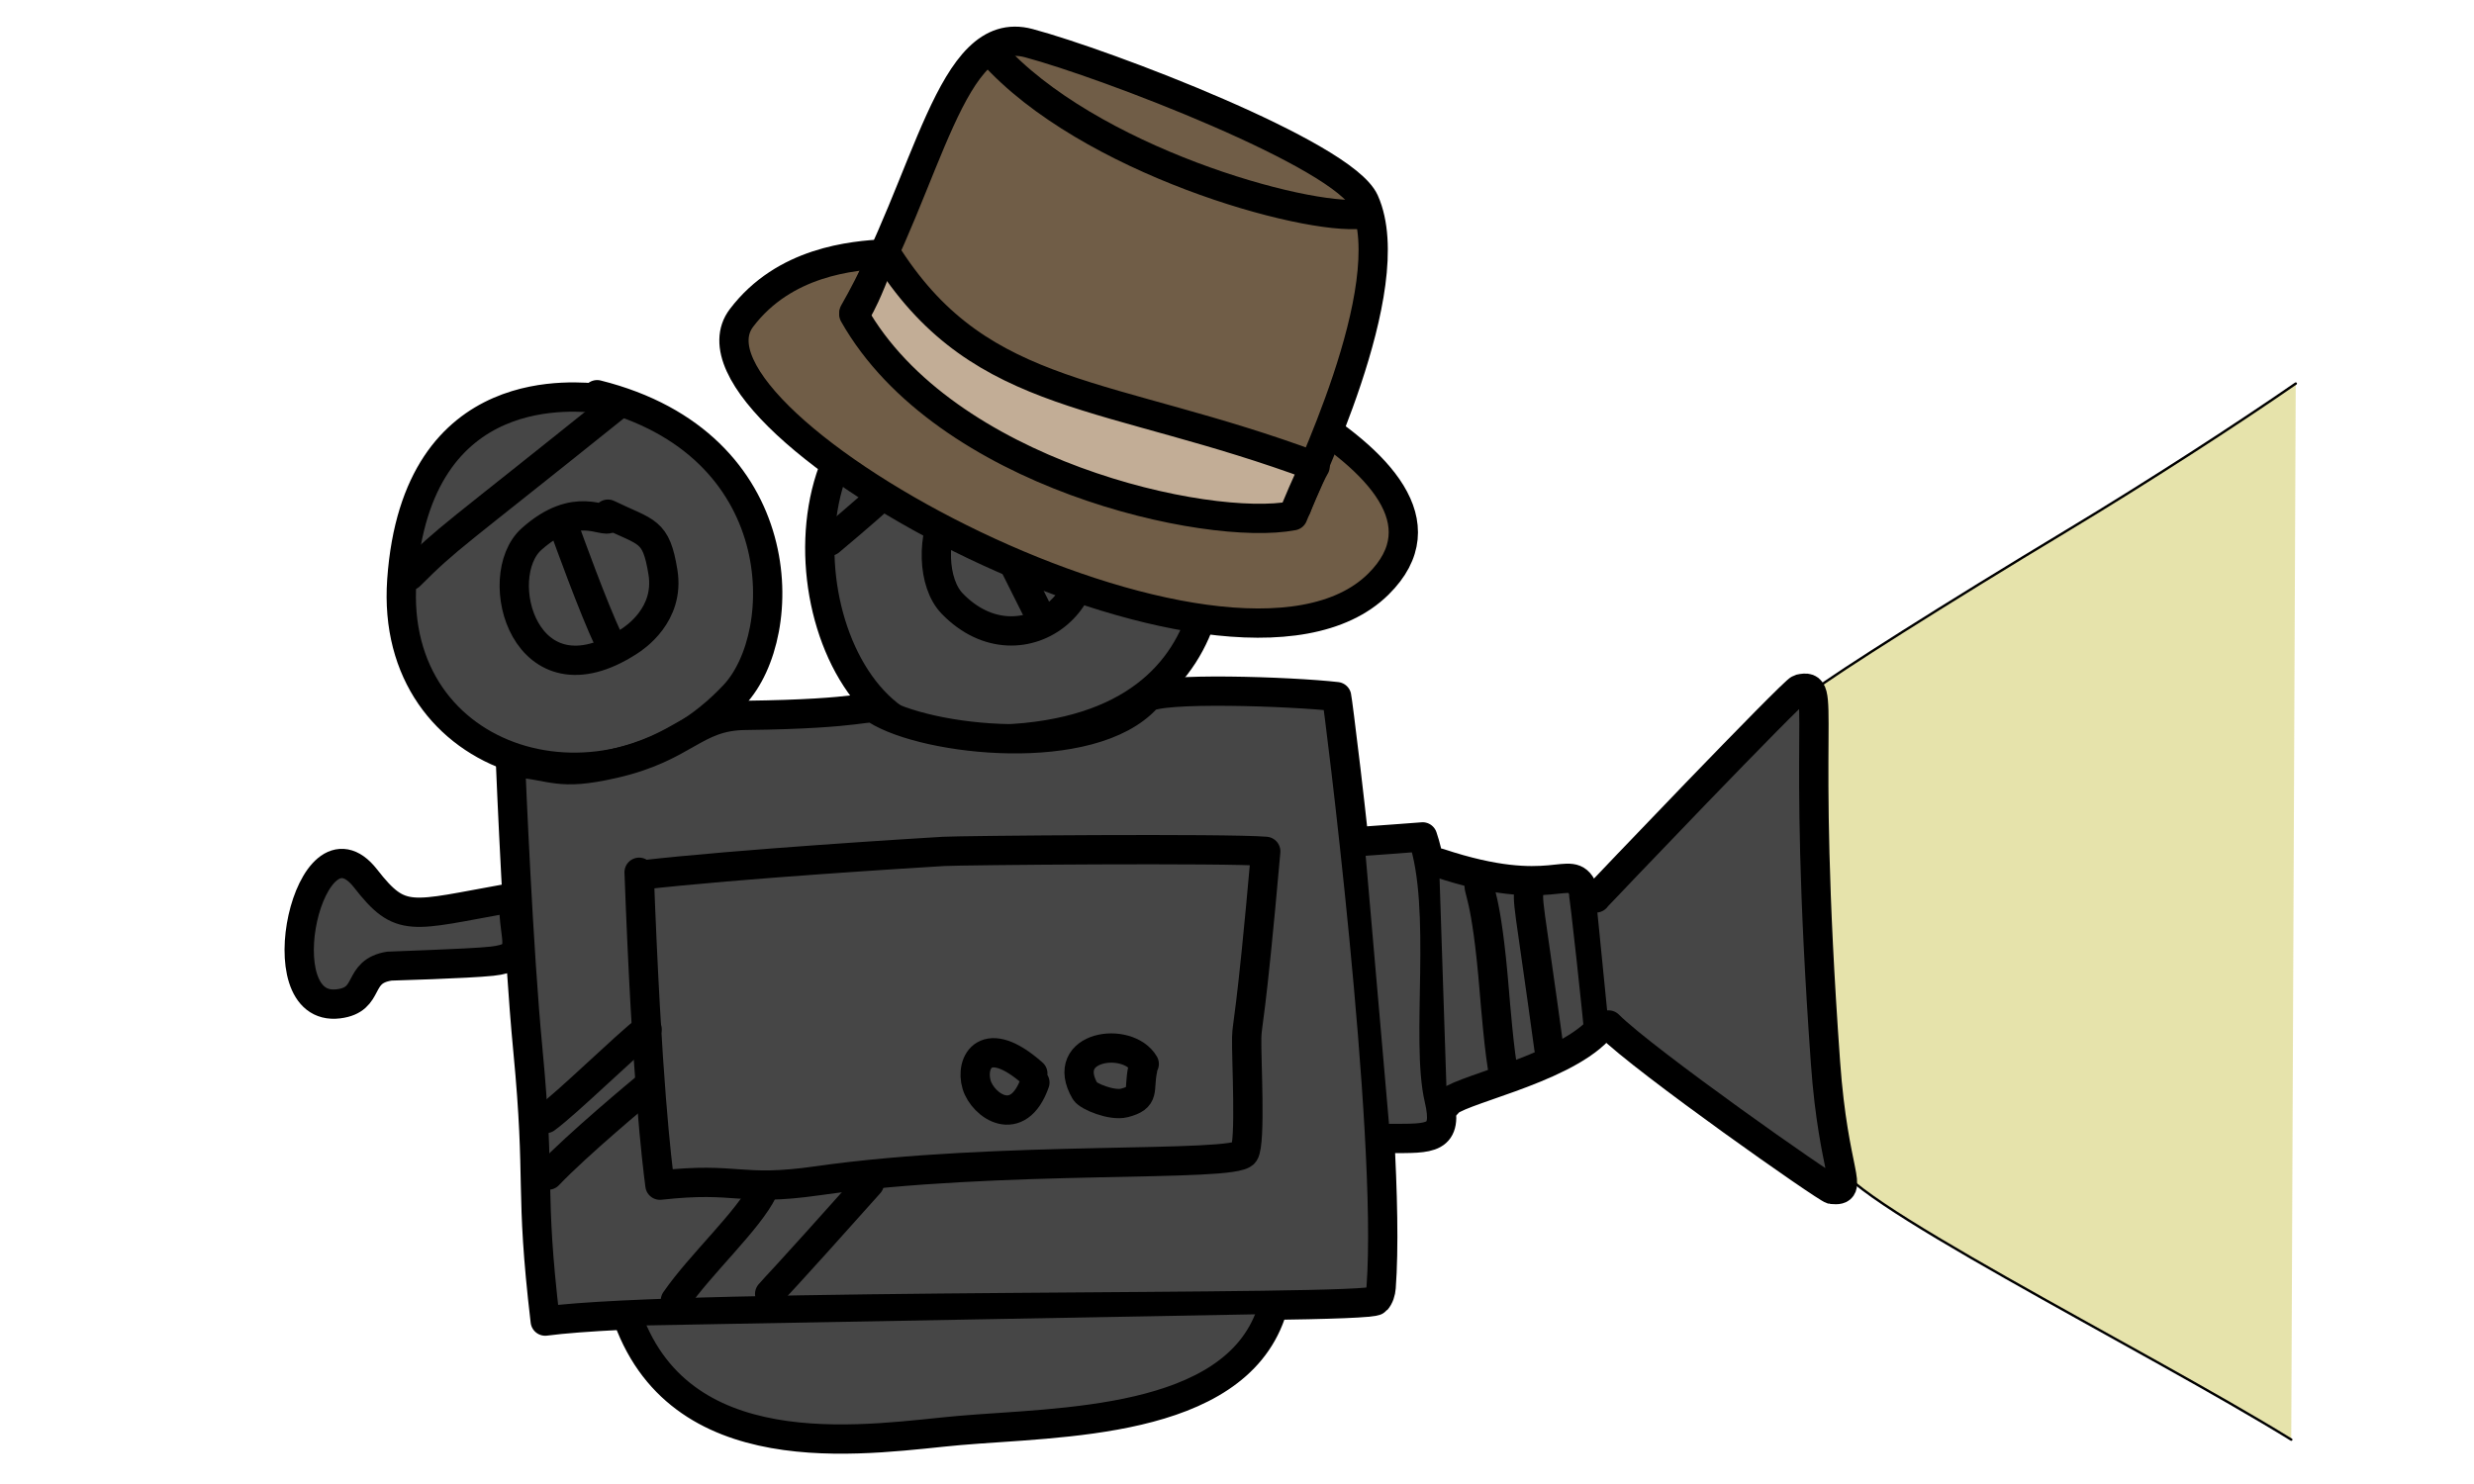 <?xml version="1.0" encoding="UTF-8" standalone="no"?>
<!DOCTYPE svg PUBLIC "-//W3C//DTD SVG 1.1//EN" "http://www.w3.org/Graphics/SVG/1.1/DTD/svg11.dtd">
<svg width="100%" height="100%" viewBox="0 0 250 150" version="1.1" xmlns="http://www.w3.org/2000/svg" xmlns:xlink="http://www.w3.org/1999/xlink" xml:space="preserve" xmlns:serif="http://www.serif.com/" style="fill-rule:evenodd;clip-rule:evenodd;stroke-linecap:round;stroke-linejoin:round;stroke-miterlimit:1.5;">
    <g transform="matrix(1,0,0,1,-18.495,1.049)">
        <g id="Layer1">
            <g>
                <g transform="matrix(1,0,0,1,-7.479,13.496)">
                    <path d="M86.334,25.686C84.764,25.683 68.048,23.142 66.577,44.109C65.26,62.874 87.338,69.416 100.178,55.69C105.922,49.55 106.122,30.303 86.313,25.351" style="fill:rgb(70,70,70);stroke:black;stroke-width:2.96px;"/>
                </g>
                <g transform="matrix(1.062,0,0,1,-17.465,-0.464)">
                    <path d="M252.303,38.185C246.852,42.198 238.275,48.1 230.598,53.01C218.978,60.44 208.552,67.466 206.413,69.21C205.762,96.398 209.139,114.639 208.634,116.618C207.808,119.861 237.972,135.801 251.876,144.93" style="fill:rgb(192,185,51);fill-opacity:0.41;stroke:black;stroke-width:0.24px;"/>
                </g>
                <g transform="matrix(1,0,0,1,-7.479,13.496)">
                    <path d="M120.305,23.533C102.729,27.986 106.977,59.127 121.872,60.094C152.516,62.084 149.228,38.094 147.073,34.323C145.89,32.253 136.127,15.168 119.425,23.231" style="fill:rgb(70,70,70);stroke:black;stroke-width:2.96px;"/>
                </g>
                <g transform="matrix(1,0,0,1,-7.479,13.496)">
                    <path d="M88.405,26.328C71.472,39.933 71.347,39.679 67.383,43.643" style="fill:rgb(70,70,70);stroke:black;stroke-width:2.96px;"/>
                </g>
                <g transform="matrix(1,0,0,1,-7.479,13.496)">
                    <path d="M87.619,37.818C86.988,38.422 84.197,35.927 79.695,39.937C75.427,43.74 79.024,57.124 89.557,50.277C90.079,49.938 93.667,47.606 92.964,43.284C92.264,38.975 91.384,39.354 87.406,37.427" style="fill:rgb(70,70,70);stroke:black;stroke-width:2.96px;"/>
                </g>
                <g transform="matrix(1,0,0,1,-7.479,13.496)">
                    <path d="M83.042,38.921C83.37,39.83 85.913,46.881 87.465,50.158" style="fill:rgb(70,70,70);stroke:black;stroke-width:2.96px;"/>
                </g>
                <g transform="matrix(1,0,0,1,-7.479,13.496)">
                    <path d="M133.533,36.469C121.562,27.512 118.203,42.33 122.189,46.458C129.261,53.783 139.706,45.254 133.784,36.231" style="fill:rgb(70,70,70);stroke:black;stroke-width:2.96px;"/>
                </g>
                <g transform="matrix(1,0,0,1,-7.479,13.496)">
                    <path d="M124.623,34.908C124.801,35.211 130.154,45.916 130.633,46.875" style="fill:rgb(70,70,70);stroke:black;stroke-width:2.96px;"/>
                </g>
                <g transform="matrix(1,0,0,1,-7.479,13.496)">
                    <path d="M131.94,22.413C129.629,24.31 126.008,26.729 122.367,29.571C115.84,34.665 116.119,34.885 109.82,40.155" style="fill:rgb(70,70,70);stroke:black;stroke-width:2.96px;"/>
                </g>
                <g transform="matrix(1,0,0,1,-8.187,12.866)">
                    <path d="M78.248,62.691C78.346,65.053 79.054,82.091 80.022,92.189C81.344,105.972 80.171,105.964 81.778,119.619C96.267,117.7 164.823,118.584 165.75,117.534C166.062,117.18 166.212,116.679 166.247,116.209C167.415,100.556 161.919,57.206 161.753,56.499C157.191,55.974 143.602,55.507 142.558,56.655C136.95,62.823 120.337,61.034 115.225,57.815C114.327,57.249 114.341,58.247 101.972,58.394C96.806,58.456 95.968,61.619 88.637,63.281C82.973,64.565 82.755,63.46 78.283,63.116" style="fill:rgb(70,70,70);stroke:black;stroke-width:2.96px;"/>
                </g>
                <g transform="matrix(1,0,0,1,-8.187,12.866)">
                    <path d="M91.265,74.251C92.064,95.643 93.049,103.365 93.37,105.881C101.322,104.999 101.345,106.572 109.261,105.441C127.739,102.801 151.418,104.154 152.415,102.625C153.099,101.575 152.612,93.059 152.663,90.946C152.7,89.434 153.053,89.492 154.587,72.138C150.693,71.807 123.797,72.036 122.017,72.144C119.562,72.293 101.313,73.399 91.37,74.546" style="fill:rgb(70,70,70);stroke:black;stroke-width:2.96px;"/>
                </g>
                <g transform="matrix(1,0,0,1,-8.187,12.866)">
                    <path d="M92.067,90.105C89.798,91.866 84.05,97.535 81.845,99.146" style="fill:rgb(70,70,70);stroke:black;stroke-width:2.96px;"/>
                </g>
                <g transform="matrix(1,0,0,1,-8.187,12.866)">
                    <path d="M92.154,95.853C91.322,96.543 85.078,101.727 82.093,104.861" style="fill:rgb(70,70,70);stroke:black;stroke-width:2.96px;"/>
                </g>
                <g transform="matrix(1,0,0,1,-8.187,12.866)">
                    <path d="M103.798,106.39C102.35,109.414 97.457,113.86 94.932,117.534" style="fill:rgb(70,70,70);stroke:black;stroke-width:2.96px;"/>
                </g>
                <g transform="matrix(1,0,0,1,-8.187,12.866)">
                    <path d="M114.53,105.709C105.305,116.05 105.24,115.958 104.457,116.871" style="fill:rgb(70,70,70);stroke:black;stroke-width:2.96px;"/>
                </g>
                <g transform="matrix(1,0,0,1,-8.187,12.866)">
                    <path d="M78.105,76.877C68.126,78.666 67.212,79.477 63.622,74.877C58.012,67.689 53.246,88.505 60.889,87.55C64.249,87.13 62.619,84.278 66.024,83.74C66.166,83.718 73.9,83.506 76.378,83.243C80.281,82.829 78.501,81.098 78.614,77.197" style="fill:rgb(70,70,70);stroke:black;stroke-width:2.96px;"/>
                </g>
                <g transform="matrix(1,0,0,1,-8.187,12.866)">
                    <path d="M164.556,71.111C165.026,71.077 170.217,70.706 170.434,70.675C172.914,77.908 170.698,91.191 172.104,97.164C173.084,101.33 171.243,101.156 167.169,101.156" style="fill:rgb(70,70,70);stroke:black;stroke-width:2.96px;"/>
                </g>
                <g transform="matrix(1,0,0,1,-8.187,12.866)">
                    <path d="M172.1,73.315C183.691,77.167 185.354,73.162 186.618,75.901C186.78,76.252 188.253,90.157 188.215,90.197C184.299,94.344 173.455,96.382 172.902,97.673" style="fill:rgb(70,70,70);stroke:black;stroke-width:2.96px;"/>
                </g>
                <g transform="matrix(1,0,0,1,-8.187,12.866)">
                    <path d="M176.182,75.269C175.936,76.129 176.858,76.064 177.692,86.351C177.746,87.015 178.223,92.909 178.635,94.624" style="fill:rgb(70,70,70);stroke:black;stroke-width:2.96px;"/>
                </g>
                <g transform="matrix(1,0,0,1,-8.187,12.866)">
                    <path d="M181.273,75.75C180.915,77.133 181.17,77.143 183.207,92.084" style="fill:rgb(70,70,70);stroke:black;stroke-width:2.96px;"/>
                </g>
                <g transform="matrix(1,0,0,1,-8.187,12.866)">
                    <path d="M187.953,76.847C188.13,76.593 207.95,55.855 208.535,55.725C211.453,55.077 208.592,57.677 211.148,93.463C211.966,104.918 214.177,106.546 211.801,106.309C211.288,106.257 192.854,93.312 189.231,89.689" style="fill:rgb(70,70,70);stroke:black;stroke-width:2.96px;"/>
                </g>
                <g transform="matrix(1,0,0,1,-8.187,12.866)">
                    <path d="M131.049,94.59C126.284,90.372 124.693,93.465 125.371,95.726C126.007,97.846 129.554,100.333 131.258,95.505" style="fill:rgb(70,70,70);stroke:black;stroke-width:2.96px;"/>
                </g>
                <g transform="matrix(1,0,0,1,-8.187,12.866)">
                    <path d="M142.308,93.624C140.633,90.755 133.638,91.765 136.335,96.388C136.628,96.891 139.038,97.897 140.309,97.565C142.463,97.004 141.702,96.287 142.148,94.181" style="fill:rgb(70,70,70);stroke:black;stroke-width:2.96px;"/>
                </g>
                <g transform="matrix(1,0,0,1,-8.187,12.866)">
                    <path d="M90.419,120.082C96.396,134.826 115.111,131.417 123.605,130.678C133.69,129.801 151.214,130.075 155.099,118.905" style="fill:rgb(70,70,70);stroke:black;stroke-width:2.96px;"/>
                </g>
            </g>
        </g>
    </g>
    <g id="Layer2" transform="matrix(-0.455,-0.425,-0.425,0.455,216.523,49.693)">
        <g>
            <path d="M139.021,93.699C138.437,93.84 79.277,67.376 80.408,95.66C81.765,129.579 183.271,155.753 185.445,134.63C186.626,123.16 179.217,114.975 175.488,111.076C172.522,107.976 172.526,107.767 139.103,93.841C138.988,93.793 138.998,93.883 137.571,93.554" style="fill:rgb(112,93,71);stroke:black;stroke-width:4.75px;"/>
            <path d="M98.627,95.564C100.051,92.82 110.325,57.758 124.466,51.792C132.169,48.543 170.455,64.141 181.81,70.196C193.551,76.459 178.331,97.621 172.704,121.534" style="fill:rgb(112,93,71);stroke:black;stroke-width:4.75px;"/>
            <path d="M123.323,53.539C129.479,60.742 161.893,77.528 185.16,75.413" style="fill:rgb(112,93,71);stroke:black;stroke-width:4.75px;"/>
            <g transform="matrix(-1.174,-1.096,-1.096,1.174,335.74,202.819)">
                <path d="M108.728,32.454C117.879,48.636 144.525,54.462 153.11,52.804C153.276,52.399 154.793,48.699 155.348,47.812C134.524,40.077 121.79,41.346 112.306,26.805" style="fill:rgb(194,173,150);stroke:black;stroke-width:2.96px;"/>
            </g>
            <g transform="matrix(-1.174,-1.096,-1.096,1.174,335.74,202.819)">
                <path d="M111.331,26.951C110.075,30.348 109.384,31.556 109.169,31.933" style="fill:rgb(112,93,71);stroke:black;stroke-width:2.96px;"/>
            </g>
        </g>
    </g>
</svg>
